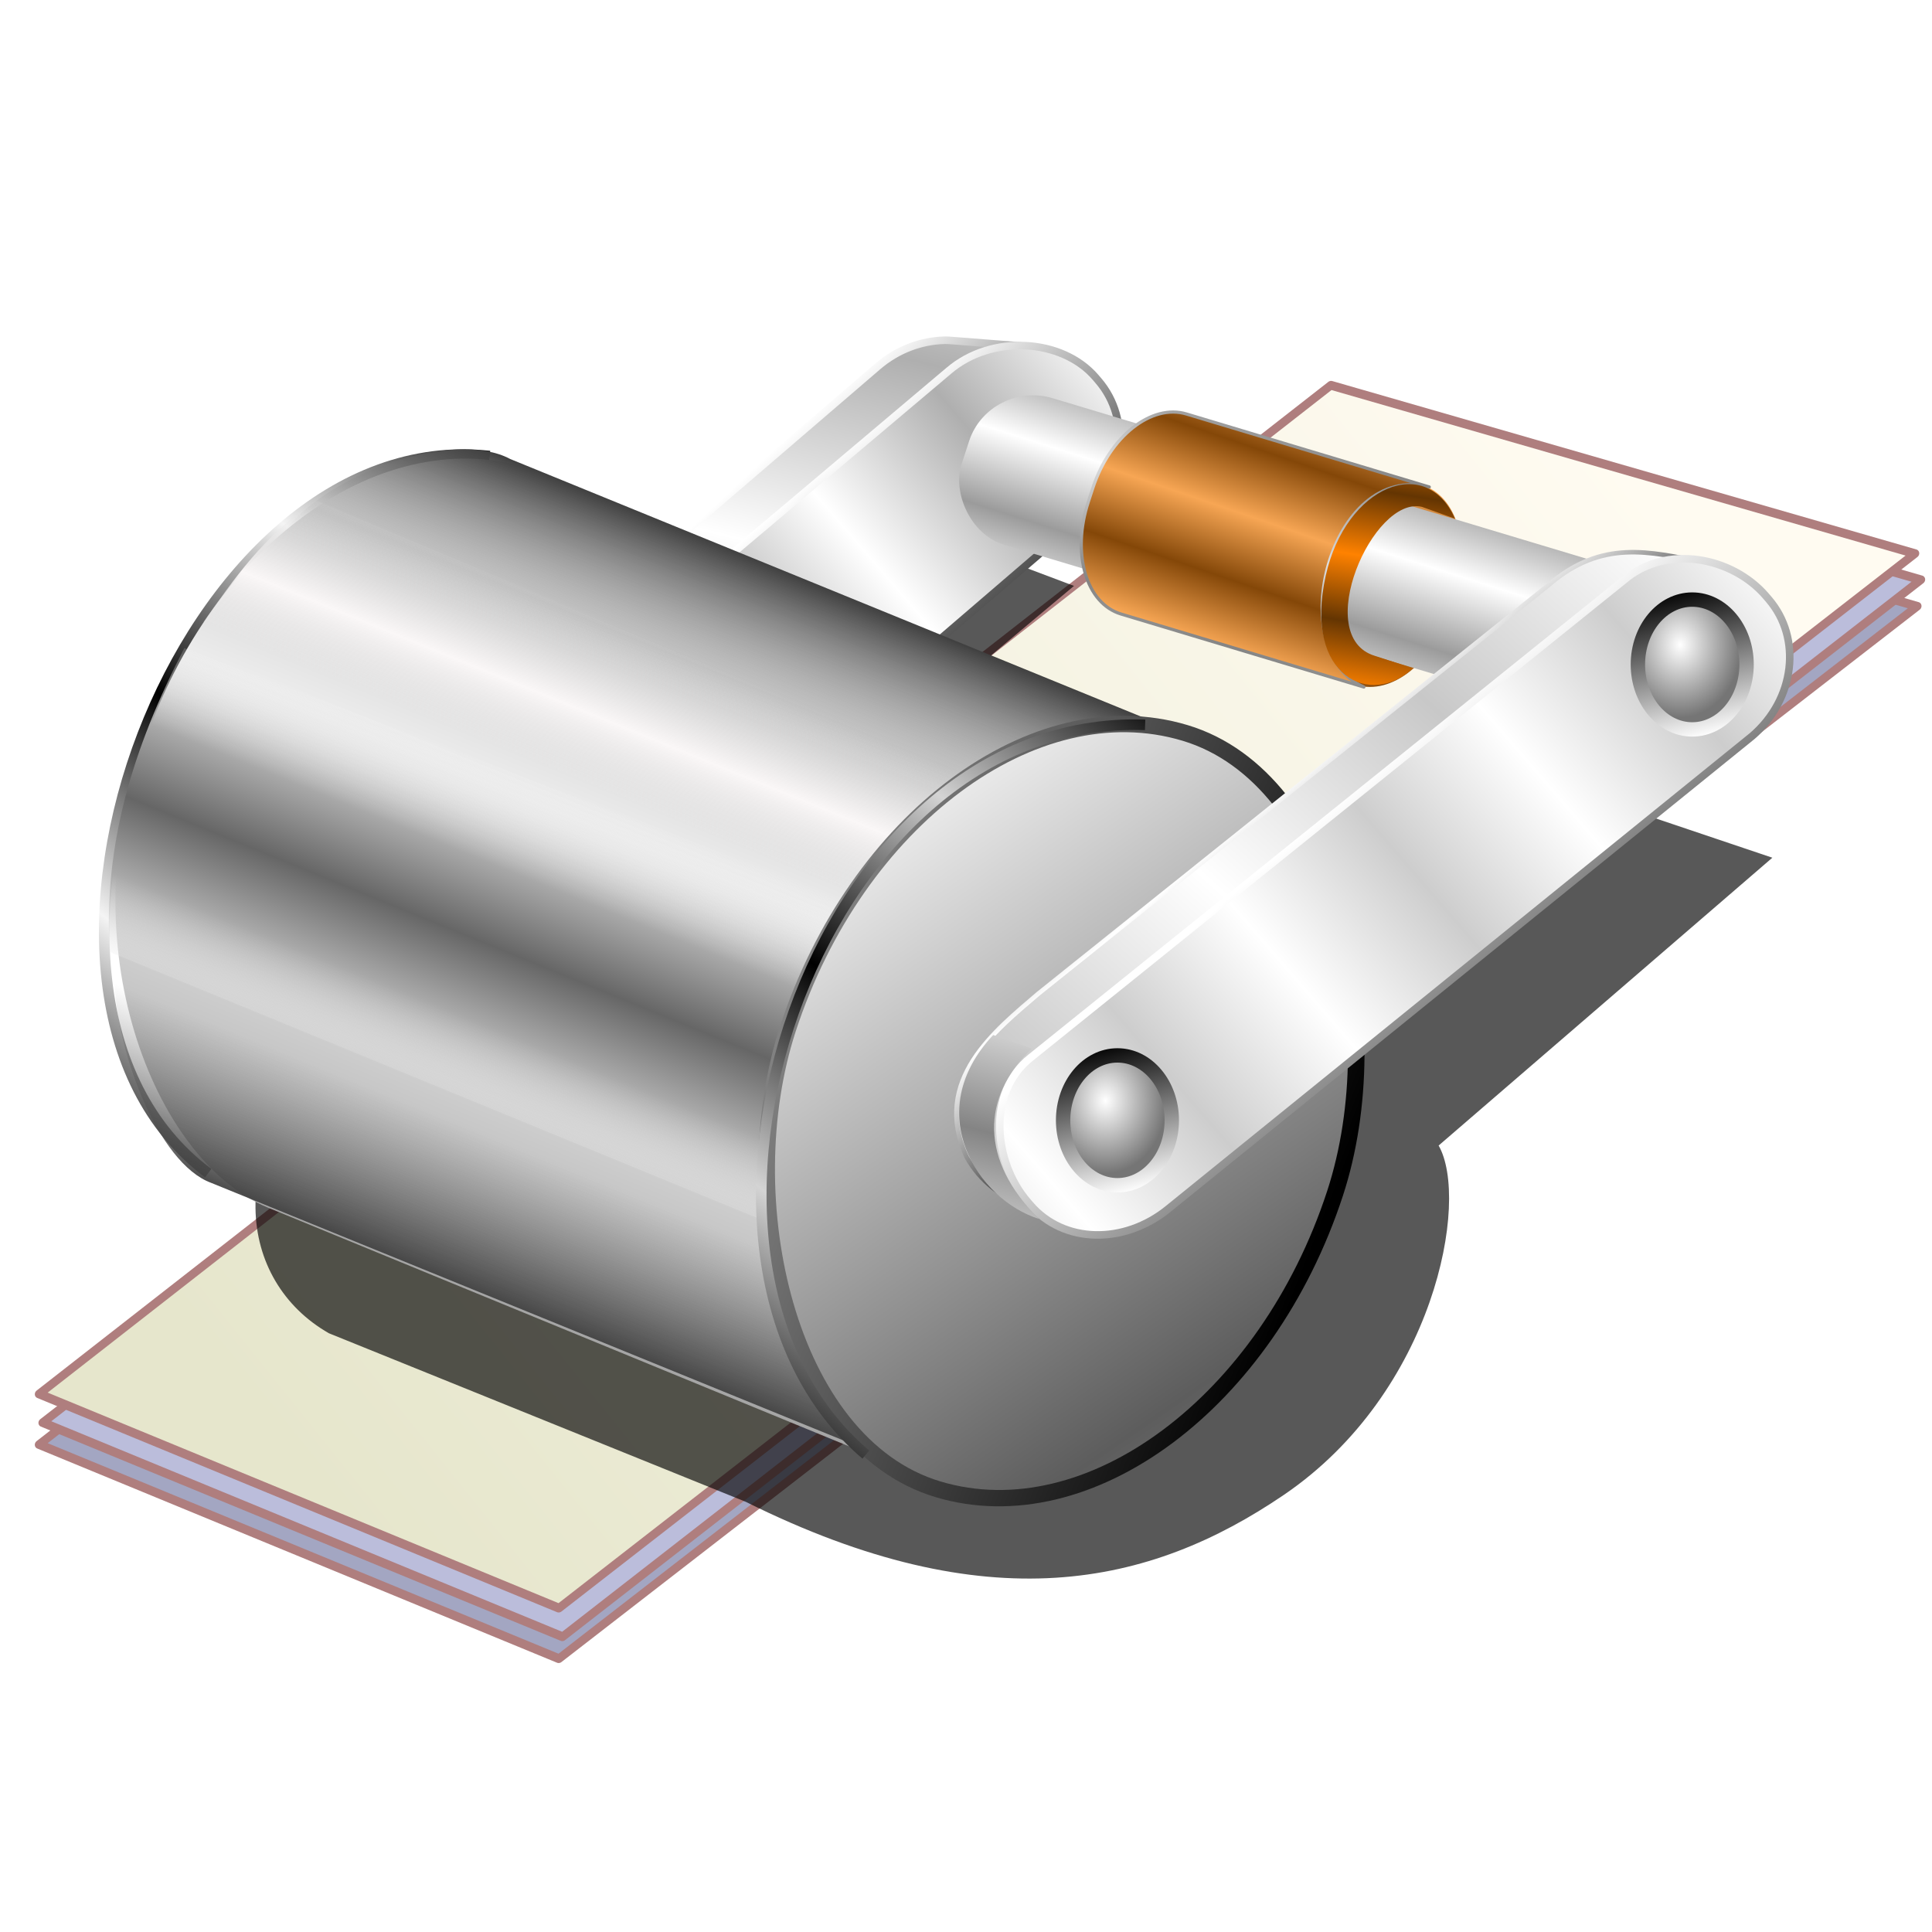 <?xml version="1.0" encoding="UTF-8" standalone="no"?>
<svg
   xmlns:dc="http://purl.org/dc/elements/1.1/"
   xmlns:cc="http://creativecommons.org/ns#"
   xmlns:rdf="http://www.w3.org/1999/02/22-rdf-syntax-ns#"
   xmlns:svg="http://www.w3.org/2000/svg"
   xmlns="http://www.w3.org/2000/svg"
   xmlns:xlink="http://www.w3.org/1999/xlink"
   xmlns:sodipodi="http://sodipodi.sourceforge.net/DTD/sodipodi-0.dtd"
   xmlns:inkscape="http://www.inkscape.org/namespaces/inkscape"
   id="svg2"
   sodipodi:version="0.32"
   inkscape:version="0.48.0 r9654"
   width="256"
   height="256"
   version="1.0"
   sodipodi:docname="file-roller.svg">
  <defs
     id="defs5">
    <linearGradient
       inkscape:collect="always"
       id="linearGradient4061">
      <stop
         style="stop-color:#dddddd;stop-opacity:1"
         offset="0"
         id="stop4063" />
      <stop
         style="stop-color:#848484;stop-opacity:1"
         offset="1"
         id="stop4065" />
    </linearGradient>
    <linearGradient
       id="linearGradient4047"
       inkscape:collect="always">
      <stop
         id="stop4049"
         offset="0"
         style="stop-color:#000000;stop-opacity:1" />
      <stop
         id="stop4051"
         offset="1"
         style="stop-color:#f4f4f4;stop-opacity:1" />
    </linearGradient>
    <linearGradient
       id="linearGradient4041">
      <stop
         stop-opacity="1"
         stop-color="#afafaf"
         id="stop4043"
         style="stop-color:#cdcdcd;stop-opacity:1" />
      <stop
         stop-opacity="1"
         stop-color="#ffffff"
         offset="1"
         id="stop4045" />
    </linearGradient>
    <linearGradient
       id="linearGradient4035"
       inkscape:collect="always">
      <stop
         id="stop4037"
         offset="0"
         style="stop-color:#d0d0d0;stop-opacity:1" />
      <stop
         id="stop4039"
         offset="1"
         style="stop-color:#848484;stop-opacity:1" />
    </linearGradient>
    <linearGradient
       inkscape:collect="always"
       id="linearGradient3995">
      <stop
         style="stop-color:#ffffff;stop-opacity:1;"
         offset="0"
         id="stop3997" />
      <stop
         style="stop-color:#484848;stop-opacity:1"
         offset="1"
         id="stop3999" />
    </linearGradient>
    <linearGradient
       id="linearGradient947">
      <stop
         style="stop-color:#c8c8c8;stop-opacity:1"
         stop-opacity="1"
         stop-color="#afafaf"
         id="stop943" />
      <stop
         stop-opacity="1"
         stop-color="#ffffff"
         offset="1"
         id="stop945" />
    </linearGradient>
    <linearGradient
       inkscape:collect="always"
       id="linearGradient959">
      <stop
         style="stop-color:#000000;stop-opacity:1"
         offset="0"
         id="stop955" />
      <stop
         style="stop-color:#d4d4d4;stop-opacity:1"
         offset="1"
         id="stop957" />
    </linearGradient>
    <linearGradient
       inkscape:collect="always"
       id="linearGradient932">
      <stop
         id="stop928"
         stop-color="#211100"
         stop-opacity="1"
         style="stop-color:#643502;stop-opacity:1" />
      <stop
         offset="1"
         id="stop930"
         stop-color="#b95e00"
         stop-opacity="1"
         style="stop-color:#ff8200;stop-opacity:1" />
    </linearGradient>
    <linearGradient
       id="linearGradient912">
      <stop
         id="stop905"
         stop-color="#844708"
         stop-opacity="1" />
      <stop
         id="stop907"
         offset="1"
         stop-color="#f7a654"
         stop-opacity="1" />
    </linearGradient>
    <linearGradient
       id="linearGradient912-3">
      <stop
         stop-opacity="1"
         stop-color="#9b9b9b"
         id="stop908" />
      <stop
         stop-opacity="1"
         stop-color="#ffffff"
         offset="1"
         id="stop910" />
    </linearGradient>
    <linearGradient
       inkscape:collect="always"
       id="linearGradient904">
      <stop
         id="stop896"
         stop-color="#e6e6cc"
         stop-opacity="1" />
      <stop
         offset="1"
         id="stop902"
         stop-color="#fffbf1"
         stop-opacity="1" />
    </linearGradient>
    <linearGradient
       inkscape:collect="always"
       id="linearGradient921">
      <stop
         id="stop917"
         stop-color="#ffffff"
         stop-opacity="1" />
      <stop
         offset="1"
         id="stop919"
         stop-color="#757575"
         stop-opacity="1" />
    </linearGradient>
    <linearGradient
       inkscape:collect="always"
       id="linearGradient913">
      <stop
         id="stop909"
         stop-color="#fdfdfd"
         stop-opacity="1" />
      <stop
         offset="1"
         id="stop911"
         stop-color="#000000"
         stop-opacity="1" />
    </linearGradient>
    <linearGradient
       inkscape:collect="always"
       id="linearGradient903">
      <stop
         style="stop-color:#878787;stop-opacity:1"
         id="stop899"
         stop-color="#c9c9c9"
         stop-opacity="1" />
      <stop
         offset="1"
         id="stop901"
         stop-color="#000000"
         stop-opacity="1" />
    </linearGradient>
    <linearGradient
       inkscape:collect="always"
       id="linearGradient1098">
      <stop
         id="stop1094"
         stop-color="#373737"
         stop-opacity="1"
         style="stop-color:#5d5d5d;stop-opacity:1" />
      <stop
         offset="1"
         id="stop1096"
         stop-color="#d4d4d4"
         stop-opacity="1"
         style="stop-color:#f1f1f1;stop-opacity:1" />
    </linearGradient>
    <linearGradient
       id="linearGradient938">
      <stop
         id="stop934"
         stop-color="#afafaf"
         stop-opacity="1" />
      <stop
         id="stop936"
         offset="1"
         stop-color="#ffffff"
         stop-opacity="1" />
    </linearGradient>
    <linearGradient
       id="linearGradient2877">
      <stop
         id="stop2879"
         stop-color="#1f1ca3"
         stop-opacity="1" />
      <stop
         offset="1"
         id="stop2881"
         stop-color="#d0d3e2"
         stop-opacity="1" />
    </linearGradient>
    <linearGradient
       inkscape:collect="always"
       xlink:href="#linearGradient2877"
       id="linearGradient2909"
       gradientUnits="userSpaceOnUse"
       spreadMethod="reflect"
       x1="16.974"
       y1="114.78"
       x2="37.815"
       y2="117.76" />
    <linearGradient
       inkscape:collect="always"
       xlink:href="#linearGradient938"
       id="linearGradient3075"
       gradientUnits="userSpaceOnUse"
       spreadMethod="reflect"
       x1="99.25"
       y1="129.16"
       x2="102.43"
       y2="115.98" />
    <linearGradient
       inkscape:collect="always"
       xlink:href="#linearGradient938"
       id="linearGradient3077"
       gradientUnits="userSpaceOnUse"
       spreadMethod="reflect"
       x1="104.04"
       y1="124.99"
       x2="111.65"
       y2="118.42" />
    <linearGradient
       inkscape:collect="always"
       xlink:href="#linearGradient1098"
       id="linearGradient3081"
       gradientUnits="userSpaceOnUse"
       spreadMethod="reflect"
       x1="101.198"
       y1="93.409"
       x2="69.345"
       y2="68.147"
       gradientTransform="matrix(2.177,0,0,2.212,-10.968,-77.885)" />
    <linearGradient
       inkscape:collect="always"
       xlink:href="#linearGradient912-3"
       id="linearGradient3083"
       gradientUnits="userSpaceOnUse"
       gradientTransform="matrix(2.077,0,0,2.11,69.136,-109.519)"
       spreadMethod="reflect"
       x1="58.3"
       y1="64.896"
       x2="58.37"
       y2="60.05" />
    <linearGradient
       inkscape:collect="always"
       xlink:href="#linearGradient947"
       id="linearGradient3095"
       gradientUnits="userSpaceOnUse"
       spreadMethod="reflect"
       x1="80.473"
       y1="139.376"
       x2="92.355"
       y2="126.304" />
    <linearGradient
       inkscape:collect="always"
       id="linearGradient902">
      <stop
         id="stop898"
         stop-color="#3f3f3f"
         stop-opacity="1" />
      <stop
         offset="1"
         id="stop900"
         stop-color="#7a7a7a"
         stop-opacity="0" />
    </linearGradient>
    <linearGradient
       id="linearGradient884"
       inkscape:collect="always">
      <stop
         id="stop880"
         stop-color="#faf7f7"
         stop-opacity="1" />
      <stop
         style="stop-color:#dfdfdf;stop-opacity:0"
         id="stop882"
         offset="1"
         stop-color="#c0c0c0"
         stop-opacity="0" />
    </linearGradient>
    <linearGradient
       inkscape:collect="always"
       id="linearGradient851">
      <stop
         style="stop-color:#666666;stop-opacity:1"
         id="stop867"
         stop-color="#7e5f5f"
         stop-opacity="1" />
      <stop
         style="stop-color:#a8a8a8;stop-opacity:1"
         id="stop872"
         offset="0.43"
         stop-color="#8a8a8a"
         stop-opacity="1" />
      <stop
         style="stop-color:#ffffff;stop-opacity:0"
         offset="1"
         id="stop869"
         stop-color="#ababab"
         stop-opacity="0" />
    </linearGradient>
    <linearGradient
       id="linearGradient859"
       inkscape:collect="always">
      <stop
         style="stop-color:#a5a5a5;stop-opacity:1"
         id="stop855"
         stop-color="#6d6d6d"
         stop-opacity="1" />
      <stop
         style="stop-color:#ffffff;stop-opacity:1"
         id="stop857"
         offset="1"
         stop-color="#d4d4d4"
         stop-opacity="1" />
    </linearGradient>
    <linearGradient
       id="linearGradient851-3"
       inkscape:collect="always">
      <stop
         id="stop847"
         stop-color="#3f3f3f"
         stop-opacity="1" />
      <stop
         id="stop849"
         offset="1"
         stop-color="#e4e4e4"
         stop-opacity="0" />
    </linearGradient>
    <linearGradient
       gradientTransform="matrix(0.097,-0.257,-0.201,-0.082,265.898,465.317)"
       gradientUnits="userSpaceOnUse"
       y2="1269.17"
       x2="784.88"
       y1="1269.17"
       x1="708.87"
       id="linearGradient853"
       xlink:href="#linearGradient902"
       inkscape:collect="always" />
    <linearGradient
       gradientTransform="matrix(0.275,0,0,0.217,-329.711,-413.347)"
       spreadMethod="reflect"
       gradientUnits="userSpaceOnUse"
       y2="1237.84"
       x2="902.06"
       y1="1237.84"
       x1="708.88"
       id="linearGradient861"
       xlink:href="#linearGradient859"
       inkscape:collect="always" />
    <linearGradient
       spreadMethod="reflect"
       gradientTransform="matrix(0.124,-0.328,-0.201,-0.082,255.097,478.864)"
       y2="1269.17"
       x2="795.81"
       y1="1269.17"
       x1="729.18"
       gradientUnits="userSpaceOnUse"
       id="linearGradient865"
       xlink:href="#linearGradient851"
       inkscape:collect="always" />
    <linearGradient
       gradientTransform="matrix(-0.097,0.257,-0.201,-0.082,439.091,2.065)"
       y2="1269.17"
       x2="784.88"
       y1="1269.17"
       x1="708.87"
       gradientUnits="userSpaceOnUse"
       id="linearGradient876"
       xlink:href="#linearGradient851-3"
       inkscape:collect="always" />
    <linearGradient
       gradientTransform="matrix(0.097,-0.257,-0.201,-0.082,268.012,462.543)"
       spreadMethod="reflect"
       gradientUnits="userSpaceOnUse"
       y2="1301.91"
       x2="1020.81"
       y1="1301.91"
       x1="979.64"
       id="linearGradient886"
       xlink:href="#linearGradient884"
       inkscape:collect="always" />
    <linearGradient
       inkscape:collect="always"
       xlink:href="#linearGradient903"
       id="linearGradient905"
       x1="149.25"
       y1="63.14"
       x2="222.02"
       y2="67.65"
       gradientUnits="userSpaceOnUse"
       gradientTransform="matrix(1.089,0,0,1.089,-24.528,26.795)" />
    <radialGradient
       inkscape:collect="always"
       xlink:href="#linearGradient921"
       id="radialGradient927"
       gradientUnits="userSpaceOnUse"
       gradientTransform="matrix(0.545,0,0,0.651,248.843,27.458)"
       cx="-48.09"
       cy="89.06"
       fx="-48.09"
       fy="89.06"
       r="14.821" />
    <linearGradient
       inkscape:collect="always"
       xlink:href="#linearGradient913"
       id="linearGradient929"
       gradientUnits="userSpaceOnUse"
       gradientTransform="matrix(0.545,0,0,0.651,248.843,27.458)"
       x1="-41.39"
       y1="107.37"
       x2="-47.527"
       y2="77.44" />
    <filter
       inkscape:collect="always"
       id="filter945"
       x="-0.042"
       width="1.083"
       y="-0.057"
       height="1.113"
       color-interpolation-filters="sRGB">
      <feGaussianBlur
         inkscape:collect="always"
         id="feGaussianBlur947"
         stdDeviation="3.164" />
    </filter>
    <linearGradient
       inkscape:collect="always"
       xlink:href="#linearGradient904"
       id="linearGradient906"
       x1="-292.77"
       y1="174.6"
       x2="-130.07"
       y2="51.06"
       gradientUnits="userSpaceOnUse" />
    <linearGradient
       inkscape:collect="always"
       xlink:href="#linearGradient912"
       id="linearGradient910"
       gradientUnits="userSpaceOnUse"
       gradientTransform="matrix(-1.989,-0.598,0.655,-2.006,237.24,228.869)"
       x1="58.22"
       y1="64.2"
       x2="58.37"
       y2="60.05"
       spreadMethod="reflect" />
    <linearGradient
       inkscape:collect="always"
       xlink:href="#linearGradient912"
       id="linearGradient916"
       gradientUnits="userSpaceOnUse"
       gradientTransform="matrix(1.989,0.598,-0.655,2.006,99.711,-83.245)"
       x1="58.22"
       y1="64.2"
       x2="58.37"
       y2="60.05"
       spreadMethod="reflect" />
    <linearGradient
       inkscape:collect="always"
       xlink:href="#linearGradient932"
       id="linearGradient934"
       x1="178.759"
       y1="82.355"
       x2="180.19"
       y2="73.59"
       gradientUnits="userSpaceOnUse"
       spreadMethod="reflect" />
    <radialGradient
       inkscape:collect="always"
       xlink:href="#linearGradient921"
       id="radialGradient949"
       gradientUnits="userSpaceOnUse"
       gradientTransform="matrix(0.545,0,0,0.651,172.682,87.857)"
       cx="-48.09"
       cy="89.06"
       fx="-48.09"
       fy="89.06"
       r="14.821" />
    <linearGradient
       inkscape:collect="always"
       xlink:href="#linearGradient913"
       id="linearGradient951"
       gradientUnits="userSpaceOnUse"
       gradientTransform="matrix(0.545,0,0,0.651,172.682,87.857)"
       x1="-41.39"
       y1="107.37"
       x2="-47.527"
       y2="77.44" />
    <linearGradient
       inkscape:collect="always"
       xlink:href="#linearGradient4047"
       id="linearGradient961"
       x1="21.51"
       y1="91.692"
       x2="38.367"
       y2="69.475"
       gradientUnits="userSpaceOnUse"
       spreadMethod="reflect"
       gradientTransform="translate(-1.164,-0.291)" />
    <linearGradient
       inkscape:collect="always"
       xlink:href="#linearGradient959"
       id="linearGradient965"
       gradientUnits="userSpaceOnUse"
       x1="21.51"
       y1="91.692"
       x2="38.367"
       y2="69.475"
       spreadMethod="reflect"
       gradientTransform="translate(85.69,35.619)" />
    <linearGradient
       spreadMethod="reflect"
       y2="117.76"
       x2="37.815"
       y1="114.78"
       x1="16.974"
       gradientUnits="userSpaceOnUse"
       id="linearGradient940"
       xlink:href="#linearGradient2877"
       inkscape:collect="always" />
    <linearGradient
       spreadMethod="reflect"
       y2="117.76"
       x2="37.815"
       y1="114.78"
       x1="16.974"
       gradientUnits="userSpaceOnUse"
       id="linearGradient942"
       xlink:href="#linearGradient2877"
       inkscape:collect="always" />
    <linearGradient
       spreadMethod="reflect"
       y2="117.76"
       x2="37.815"
       y1="114.78"
       x1="16.974"
       gradientUnits="userSpaceOnUse"
       id="linearGradient944"
       xlink:href="#linearGradient2877"
       inkscape:collect="always" />
    <linearGradient
       spreadMethod="reflect"
       y2="117.76"
       x2="37.815"
       y1="114.78"
       x1="16.974"
       gradientUnits="userSpaceOnUse"
       id="linearGradient946"
       xlink:href="#linearGradient2877"
       inkscape:collect="always" />
    <linearGradient
       gradientTransform="matrix(2.093,0,0,2.093,-27.259,-142.304)"
       spreadMethod="reflect"
       y2="118.42"
       x2="111.65"
       y1="124.99"
       x1="104.04"
       gradientUnits="userSpaceOnUse"
       id="linearGradient948"
       xlink:href="#linearGradient4041"
       inkscape:collect="always" />
    <linearGradient
       gradientUnits="userSpaceOnUse"
       y2="130.358"
       x2="200.267"
       y1="105.343"
       x1="178.366"
       id="linearGradient964"
       xlink:href="#linearGradient921"
       inkscape:collect="always" />
    <linearGradient
       inkscape:collect="always"
       xlink:href="#linearGradient3995"
       id="linearGradient4001"
       x1="104.454"
       y1="114.266"
       x2="114.208"
       y2="124.836"
       gradientUnits="userSpaceOnUse" />
    <linearGradient
       inkscape:collect="always"
       xlink:href="#linearGradient3995"
       id="linearGradient4009"
       x1="107.146"
       y1="107.778"
       x2="116.253"
       y2="117.442"
       gradientUnits="userSpaceOnUse" />
    <linearGradient
       inkscape:collect="always"
       xlink:href="#linearGradient3995"
       id="linearGradient4017"
       x1="93.799"
       y1="118.214"
       x2="98.84"
       y2="124.038"
       gradientUnits="userSpaceOnUse"
       spreadMethod="reflect" />
    <linearGradient
       inkscape:collect="always"
       xlink:href="#linearGradient4035"
       id="linearGradient4027"
       x1="134.703"
       y1="137.422"
       x2="131.41"
       y2="150.164"
       gradientUnits="userSpaceOnUse"
       spreadMethod="reflect" />
    <linearGradient
       inkscape:collect="always"
       xlink:href="#linearGradient4061"
       id="linearGradient4059"
       x1="167.934"
       y1="71.155"
       x2="161.679"
       y2="85.008"
       gradientUnits="userSpaceOnUse"
       spreadMethod="reflect" />
  </defs>
  <sodipodi:namedview
     inkscape:window-height="1056"
     inkscape:window-width="1920"
     inkscape:pageshadow="2"
     inkscape:pageopacity="0"
     guidetolerance="10.0"
     gridtolerance="10.0"
     objecttolerance="10.0"
     borderopacity="1.0"
     bordercolor="#666666"
     pagecolor="#ff0000"
     id="base"
     width="256"
     height="256"
     inkscape:zoom="3.609375"
     inkscape:cx="128"
     inkscape:cy="128"
     inkscape:window-x="-4"
     inkscape:window-y="1"
     inkscape:current-layer="svg2"
     showgrid="false"
     inkscape:snap-to-guides="false"
     inkscape:snap-grids="false"
     inkscape:snap-others="false"
     inkscape:object-nodes="false"
     inkscape:snap-nodes="false"
     inkscape:snap-global="false"
     inkscape:document-rotation="0"
     inkscape:window-maximized="1" />
  <path
     style="fill:none;stroke:url(#linearGradient961);stroke-width:1.4;stroke-linecap:butt;stroke-linejoin:miter;stroke-miterlimit:4;stroke-opacity:1;stroke-dasharray:none"
     d="M 64.881,60.43 C 24.02,55.892 -4.413,131.627 27.587,155.441"
     id="path953"
     sodipodi:nodetypes="cc"
     inkscape:connector-curvature="0" />
  <g
     id="g897"
     transform="matrix(1.047,-0.073,0,1.047,348.346,-6.159)"
     stroke-miterlimit="4"
     stroke-dasharray="none"
     stroke-opacity="1"
     stroke="#af7e7e"
     stroke-width="1.1">
    <path
       sodipodi:nodetypes="ccccc"
       inkscape:connector-curvature="0"
       id="rect3031"
       d="M -163.995,49.871 -90.077,76.337 -261.972,197.535 -327.754,165.839 Z"
       stroke-miterlimit="4"
       opacity="1"
       stroke-dasharray="none"
       stroke-opacity="1"
       fill="#a3a6c2"
       stroke="#af7e7e"
       stroke-linejoin="round"
       fill-opacity="1"
       stroke-linecap="round"
       stroke-width="1.1"
       stroke-dashoffset="0" />
    <path
       sodipodi:nodetypes="ccccc"
       inkscape:connector-curvature="0"
       id="rect3033"
       d="M -162.663,46.838 -89.616,73.013 -261.512,194.793 -327.294,163.097 Z"
       stroke-miterlimit="4"
       opacity="1"
       stroke-dasharray="none"
       stroke-opacity="1"
       fill="#bbbddb"
       stroke="#af7e7e"
       stroke-linejoin="round"
       fill-opacity="1"
       stroke-linecap="round"
       stroke-width="1.1"
       stroke-dashoffset="0" />
    <path
       sodipodi:nodetypes="ccccc"
       inkscape:connector-curvature="0"
       id="rect3035"
       d="M -164.283,43.184 -90.365,69.649 -261.969,191.138 -327.752,159.442 Z"
       stroke-miterlimit="4"
       opacity="1"
       stroke-dasharray="none"
       stroke-opacity="1"
       fill="url(#linearGradient906)"
       stroke="#af7e7e"
       stroke-linejoin="round"
       fill-opacity="1"
       stroke-linecap="round"
       stroke-width="1.1"
       stroke-dashoffset="0" />
  </g>
  <path
     d="m 53.467,146.742 c -15.257,14.492 -13.104,31.12 -1.453,37.775 l 53.176,21.503 c 30.919,15.381 51.528,10.716 68.577,-0.872 19.308,-13.111 23.745,-37.646 19.769,-44.572 l 42.56,-36.707 -36.467,-12.288 -39.228,22.084 -42.134,-20.341 28.767,-24.118 -20.05,-7.555 z"
     id="path931"
     inkscape:connector-curvature="0"
     sodipodi:nodetypes="cccccccccccc"
     transform="matrix(1.039,0,0,1.039,-10.459,-15.049)"
     style="fill:#020202;fill-opacity:0.658;stroke:none;stroke-width:1;stroke-linecap:butt;stroke-linejoin:miter;stroke-opacity:1;filter:url(#filter945)" />
  <g
     transform="matrix(2.093,0,0,2.093,-116.084,-171.279)"
     id="g2925"
     stroke="none">
    <g
       id="g2927"
       transform="rotate(-40.659,81.996,35.002)"
       stroke-miterlimit="4"
       stroke-opacity="1"
       fill="url(#linearGradient2909)"
       stroke="none"
       stroke-linejoin="round"
       fill-opacity="1"
       stroke-linecap="round"
       stroke-width="0.2"
       stroke-dashoffset="0">
      <path
         d="m 63.146,108.967 c 1.046,1.046 1.683,2.441 1.683,3.977 l 3.536,3.536 c 0,-1.536 -0.637,-2.931 -1.683,-3.977 z"
         id="path2929"
         inkscape:connector-curvature="0"
         fill="url(#linearGradient2909)"
         stroke="none"
         fill-opacity="1" />
      <path
         d="m 64.829,112.944 v 0.274 l 3.536,3.536 v -0.274 z"
         id="path2931"
         inkscape:connector-curvature="0"
         fill="url(#linearGradient2909)"
         stroke="none"
         fill-opacity="1" />
      <path
         d="m 64.829,113.218 c 0,3.261 -2.87,5.886 -6.434,5.886 l 3.536,3.536 c 3.564,0 6.434,-2.625 6.434,-5.886 z"
         id="path2933"
         inkscape:connector-curvature="0"
         fill="url(#linearGradient2909)"
         stroke="none"
         fill-opacity="1" />
      <path
         d="M 58.395,119.104 H 16.232 l 3.536,3.536 h 42.163 z"
         id="path2935"
         inkscape:connector-curvature="0"
         fill="url(#linearGradient2909)"
         stroke="none"
         fill-opacity="1" />
      <path
         d="m 16.232,119.104 c -1.885,0 -3.577,-0.735 -4.751,-1.909 l 3.536,3.536 c 1.175,1.175 2.866,1.909 4.751,1.909 z"
         id="path2937"
         inkscape:connector-curvature="0"
         fill="url(#linearGradient2909)"
         stroke="none"
         fill-opacity="1" />
      <path
         d="m 115.25,103.375 c -1.466,0.037 -2.967,0.581 -4.219,1.656 L 79.062,132.5 c -2.704,2.322 -3.187,6.182 -1.062,8.656 l 0.188,0.219 c 1.001,1.165 2.4,1.826 3.875,1.938 l 4.969,0.375 C 85.556,143.576 84.188,142.915 83.188,141.75 L 83,141.562 c -2.125,-2.474 -1.673,-6.334 1.031,-8.656 l 32,-27.5 c 1.252,-1.075 2.752,-1.619 4.219,-1.656 l -4.375,-0.344 c -0.207,-0.016 -0.415,-0.036 -0.625,-0.031 z"
         transform="rotate(40.659,81.996,35.002)"
         id="path2939"
         inkscape:connector-curvature="0"
         fill="url(#linearGradient3075)"
         stroke="none"
         fill-opacity="1"
         style="stroke:url(#linearGradient4009);stroke-opacity:1;stroke-width:0.478;stroke-miterlimit:4;stroke-dasharray:none" />
    </g>
    <path
       d="m 83.833,132.058 31.696,-26.75 c 2.704,-2.322 7.168,-2.056 9.293,0.418 l 0.178,0.208 c 2.125,2.474 1.659,6.335 -1.045,8.658 l -31.985,27.472 c -2.704,2.322 -6.591,2.201 -8.716,-0.273 l -0.178,-0.208 c -2.125,-2.474 -1.967,-7.224 0.757,-9.523 z"
       id="path2941"
       inkscape:connector-curvature="0"
       stroke-miterlimit="4"
       sodipodi:nodetypes="sccccsccs"
       stroke-opacity="1"
       fill="url(#linearGradient3077)"
       stroke="none"
       stroke-linejoin="round"
       fill-opacity="1"
       stroke-linecap="round"
       stroke-width="0.2"
       stroke-dashoffset="0"
       style="stroke:url(#linearGradient4001);stroke-opacity:1;stroke-width:0.478;stroke-miterlimit:4;stroke-dasharray:none" />
  </g>
  <rect
     transform="matrix(0.353,-0.935,-0.925,-0.38,0,0)"
     style="fill:url(#linearGradient861)"
     stroke-dashoffset="0"
     stroke-width="0.245"
     stroke-linecap="round"
     fill-opacity="1"
     stroke-linejoin="round"
     stroke="none"
     fill="url(#linearGradient861)"
     paint-order="fill markers stroke"
     stroke-opacity="1"
     stroke-dasharray="none"
     opacity="1"
     stroke-miterlimit="4"
     id="rect843"
     width="103.932"
     height="168.336"
     x="-134.655"
     y="-220.998"
     rx="50.698"
     ry="37.071" />
  <path
     style="fill:url(#linearGradient853)"
     stroke-width="0.245"
     stroke-linecap="butt"
     fill-opacity="1"
     stroke-linejoin="miter"
     stroke="none"
     fill="url(#linearGradient853)"
     stroke-opacity="1"
     d="M 116.933,192.974 110.637,168.109 15.068,128.063 c -0.046,10.938 5.887,26.1 12.913,28.672 z"
     id="path845"
     inkscape:connector-curvature="0"
     sodipodi:nodetypes="ccccc" />
  <path
     style="fill:url(#linearGradient865)"
     stroke-width="0.276"
     stroke-linecap="butt"
     fill-opacity="1"
     stroke-linejoin="miter"
     stroke="none"
     fill="url(#linearGradient865)"
     stroke-opacity="1"
     inkscape:connector-curvature="0"
     id="path863"
     d="M 107.394,164.289 119.627,122.053 24.421,85.875 C 17.579,99.176 13.684,111.943 14.536,126.136 Z"
     sodipodi:nodetypes="ccccc" />
  <path
     style="fill:url(#linearGradient876)"
     stroke-width="0.245"
     stroke-linecap="butt"
     fill-opacity="1"
     stroke-linejoin="miter"
     stroke="none"
     fill="url(#linearGradient876)"
     stroke-opacity="1"
     inkscape:connector-curvature="0"
     id="path874"
     d="M 156.694,97.199 131.437,107.183 36.798,71.417 C 42.924,62.615 60.214,56.845 67.6,60.818 Z"
     sodipodi:nodetypes="ccccc" />
  <path
     style="fill:url(#linearGradient886)"
     stroke-width="0.245"
     stroke-linecap="butt"
     fill-opacity="1"
     stroke-linejoin="miter"
     stroke="none"
     fill="url(#linearGradient886)"
     stroke-opacity="1"
     d="M 120.488,121.317 26.964,82.418 C 31.016,76.748 34.868,71.011 41.857,66.32 l 89.225,37.574 z"
     id="path878"
     inkscape:connector-curvature="0"
     sodipodi:nodetypes="ccccc" />
  <path
     d="m 179.736,90.766 -32.17,-9.671 c 10.421,2.18 17.115,-22.747 8.663,-26.508 l 32.17,9.671 c 4.642,1.396 6.583,8.017 4.351,14.846 l -0.606,1.854 c -2.232,6.829 -7.766,11.204 -12.408,9.808 z"
     id="rect903"
     inkscape:connector-curvature="0"
     sodipodi:nodetypes="sccssss"
     opacity="1"
     stroke-dasharray="none"
     stroke-opacity="1"
     fill="url(#linearGradient910)"
     stroke="none"
     stroke-linejoin="round"
     fill-opacity="1"
     stroke-linecap="round"
     stroke-width="0.419"
     stroke-dashoffset="0"
     stroke-miterlimit="4" />
  <rect
     height="20.453"
     width="100.87"
     id="rect2969"
     rx="8.75"
     ry="8.606"
     y="10.372"
     x="140.21"
     transform="matrix(0.958,0.288,-0.311,0.951,0,0)"
     stroke-miterlimit="4"
     opacity="1"
     stroke-dasharray="none"
     stroke-opacity="1"
     fill="url(#linearGradient3083)"
     stroke="none"
     stroke-linejoin="round"
     fill-opacity="1"
     stroke-linecap="round"
     stroke-width="0.419"
     stroke-dashoffset="0" />
  <rect
     x="141.593"
     y="47.784"
     ry="52.682"
     rx="37.84"
     id="rect2770"
     width="75.68"
     height="105.375"
     transform="matrix(0.958,0.288,-0.311,0.951,0,0)"
     stroke-miterlimit="4"
     opacity="1"
     stroke-dasharray="none"
     stroke-opacity="1"
     fill="url(#linearGradient3081)"
     stroke="url(#linearGradient905)"
     stroke-linejoin="round"
     fill-opacity="1"
     stroke-linecap="round"
     stroke-width="2.178"
     stroke-dashoffset="0"
     style="fill:url(#linearGradient3081);stroke:url(#linearGradient905)" />
  <g
     stroke-dashoffset="0"
     stroke-width="0.2"
     stroke-linecap="round"
     fill-opacity="1"
     stroke-linejoin="round"
     stroke="none"
     fill="url(#linearGradient2909)"
     stroke-opacity="1"
     stroke-miterlimit="4"
     id="g2824"
     transform="matrix(1.588,-1.364,1.364,1.588,-33.562,-12.8)"
     style="fill:url(#linearGradient946)">
    <path
       fill-opacity="1"
       stroke="none"
       fill="url(#linearGradient2909)"
       inkscape:connector-curvature="0"
       d="m 63.146,108.967 c 1.046,1.046 1.683,2.441 1.683,3.977 l 3.536,3.536 c 0,-1.536 -0.637,-2.931 -1.683,-3.977 z"
       id="path2830"
       style="fill:url(#linearGradient940)" />
    <path
       fill-opacity="1"
       stroke="none"
       fill="url(#linearGradient2909)"
       inkscape:connector-curvature="0"
       d="m 64.829,112.944 v 0.274 l 3.536,3.536 v -0.274 z"
       id="path2832"
       style="fill:url(#linearGradient942)" />
    <path
       fill-opacity="1"
       stroke="none"
       fill="url(#linearGradient2909)"
       inkscape:connector-curvature="0"
       d="m 64.829,113.218 c 0,3.261 -2.87,5.886 -6.434,5.886 l 3.536,3.536 c 3.564,0 6.434,-2.625 6.434,-5.886 z"
       id="path2834"
       style="fill:url(#linearGradient944)" />
    <path
       style="fill:url(#linearGradient3095);stroke:url(#linearGradient4017);stroke-width:0.287;stroke-miterlimit:4;stroke-dasharray:none;stroke-opacity:1"
       fill-opacity="1"
       stroke="none"
       fill="url(#linearGradient3095)"
       sodipodi:nodetypes="ccccccccc"
       inkscape:connector-curvature="0"
       d="m 111.031,105.031 -32.304,25.867 c -2.704,2.322 -6.742,5.453 -4.535,10.309 1.74,3.167 5.415,3.871 10.002,4.718 -1.96,-1.227 0.55,-3.666 -0.948,-4.657 -2.287,-2.234 -1.918,-6.039 0.786,-8.362 l 32,-27.5 c 1.252,-1.075 3.173,-1.83 4.64,-1.867 -3.158,-0.585 -6.235,-1.47 -9.64,1.492 z"
       transform="rotate(40.659,81.996,35.002)"
       id="path2826" />
  </g>
  <path
     style="fill:url(#linearGradient948);stroke:none;stroke-width:1;stroke-miterlimit:4;stroke-dasharray:none;stroke-opacity:1"
     stroke-dashoffset="0"
     stroke-width="0.2"
     stroke-linecap="round"
     fill-opacity="1"
     stroke-linejoin="round"
     stroke="none"
     fill="url(#linearGradient3077)"
     stroke-opacity="1"
     sodipodi:nodetypes="sccccsccs"
     stroke-miterlimit="4"
     inkscape:connector-curvature="0"
     d="m 136.223,140.184 78.921,-63.29 c 5.659,-4.861 14.399,-3.096 18.846,2.082 l 0.373,0.435 c 4.447,5.178 3.471,13.259 -2.188,18.12 l -77.713,62.686 c -5.807,4.684 -13.795,4.606 -18.243,-0.572 l -0.373,-0.435 c -4.447,-5.178 -5.443,-14.358 0.377,-19.026 z"
     id="rect2782" />
  <ellipse
     ry="8.602"
     rx="7.201"
     cy="88.05"
     cx="224.23"
     id="ellipse925"
     stroke-miterlimit="4"
     opacity="1"
     stroke-dasharray="none"
     stroke-opacity="1"
     fill="url(#radialGradient927)"
     stroke="url(#linearGradient929)"
     stroke-linejoin="round"
     fill-opacity="1"
     stroke-linecap="round"
     stroke-width="1.905"
     stroke-dashoffset="0" />
  <path
     sodipodi:nodetypes="sccssss"
     inkscape:connector-curvature="0"
     id="path913"
     d="m 157.215,54.857 32.17,9.671 c -13.179,-3.362 -19.524,21.715 -8.663,26.508 l -32.17,-9.671 c -4.642,-1.396 -6.583,-8.017 -4.351,-14.846 l 0.606,-1.854 c 2.232,-6.829 7.766,-11.204 12.408,-9.808 z"
     stroke-miterlimit="4"
     style="fill:url(#linearGradient916);fill-opacity:1;stroke:url(#linearGradient4059);stroke-width:0.419;stroke-linecap:round;stroke-linejoin:round;stroke-miterlimit:4;stroke-opacity:1;stroke-dasharray:none;stroke-dashoffset:0" />
  <path
     d="m 192.79,68.727 -4.389,-1.567 c -6.465,-1.524 -14.677,17.198 -6.207,19.749 l 5.016,1.63 c -5.453,5.234 -14.582,1.265 -11.532,-12.305 2.679,-11.92 13.363,-16.155 17.112,-7.507 z"
     id="path918"
     inkscape:connector-curvature="0"
     sodipodi:nodetypes="ccccsc"
     style="fill:url(#linearGradient934);fill-opacity:1;stroke:none" />
  <ellipse
     stroke-dashoffset="0"
     stroke-width="1.905"
     stroke-linecap="round"
     fill-opacity="1"
     stroke-linejoin="round"
     stroke="url(#linearGradient929)"
     fill="url(#radialGradient927)"
     stroke-opacity="1"
     stroke-dasharray="none"
     opacity="1"
     stroke-miterlimit="4"
     id="ellipse947"
     cx="148.068"
     cy="148.449"
     rx="7.201"
     ry="8.602"
     style="fill:url(#radialGradient949);stroke:url(#linearGradient951)" />
  <path
     sodipodi:nodetypes="cc"
     id="path963"
     d="M 151.734,96.049 C 107.438,94.476 84.218,166.86 114.731,192.742"
     style="fill:none;stroke:url(#linearGradient965);stroke-width:1.4;stroke-linecap:butt;stroke-linejoin:miter;stroke-miterlimit:4;stroke-dasharray:none;stroke-opacity:1" />
  <path
     id="path956"
     d="m 136.514,140.184 78.63,-63.29 c 5.659,-4.861 14.399,-3.096 18.846,2.082 l 0.373,0.435 c 4.447,5.178 3.471,13.259 -2.188,18.12 l -77.422,62.686 c -5.798,4.694 -13.795,4.606 -18.243,-0.572 l -0.373,-0.435 c -4.447,-5.178 -5.435,-14.348 0.377,-19.026 z"
     inkscape:connector-curvature="0"
     stroke-miterlimit="4"
     sodipodi:nodetypes="sccccsccs"
     stroke-opacity="1"
     fill="url(#linearGradient3077)"
     stroke="none"
     stroke-linejoin="round"
     fill-opacity="1"
     stroke-linecap="round"
     stroke-width="0.2"
     stroke-dashoffset="0"
     style="fill:none;stroke:url(#linearGradient964);stroke-width:1;stroke-miterlimit:4;stroke-dasharray:none;stroke-opacity:1" />
  <path
     style="fill:url(#linearGradient4027);fill-opacity:1;stroke:none"
     d="m 136.728,138.944 -5.126,-1.801 c -9.595,10.229 -2.09,21.817 6.095,24.381 -7.887,-7.737 -7.706,-16.181 -0.969,-22.58 z"
     id="path4019"
     inkscape:connector-curvature="0"
     sodipodi:nodetypes="cccc" />
</svg>
